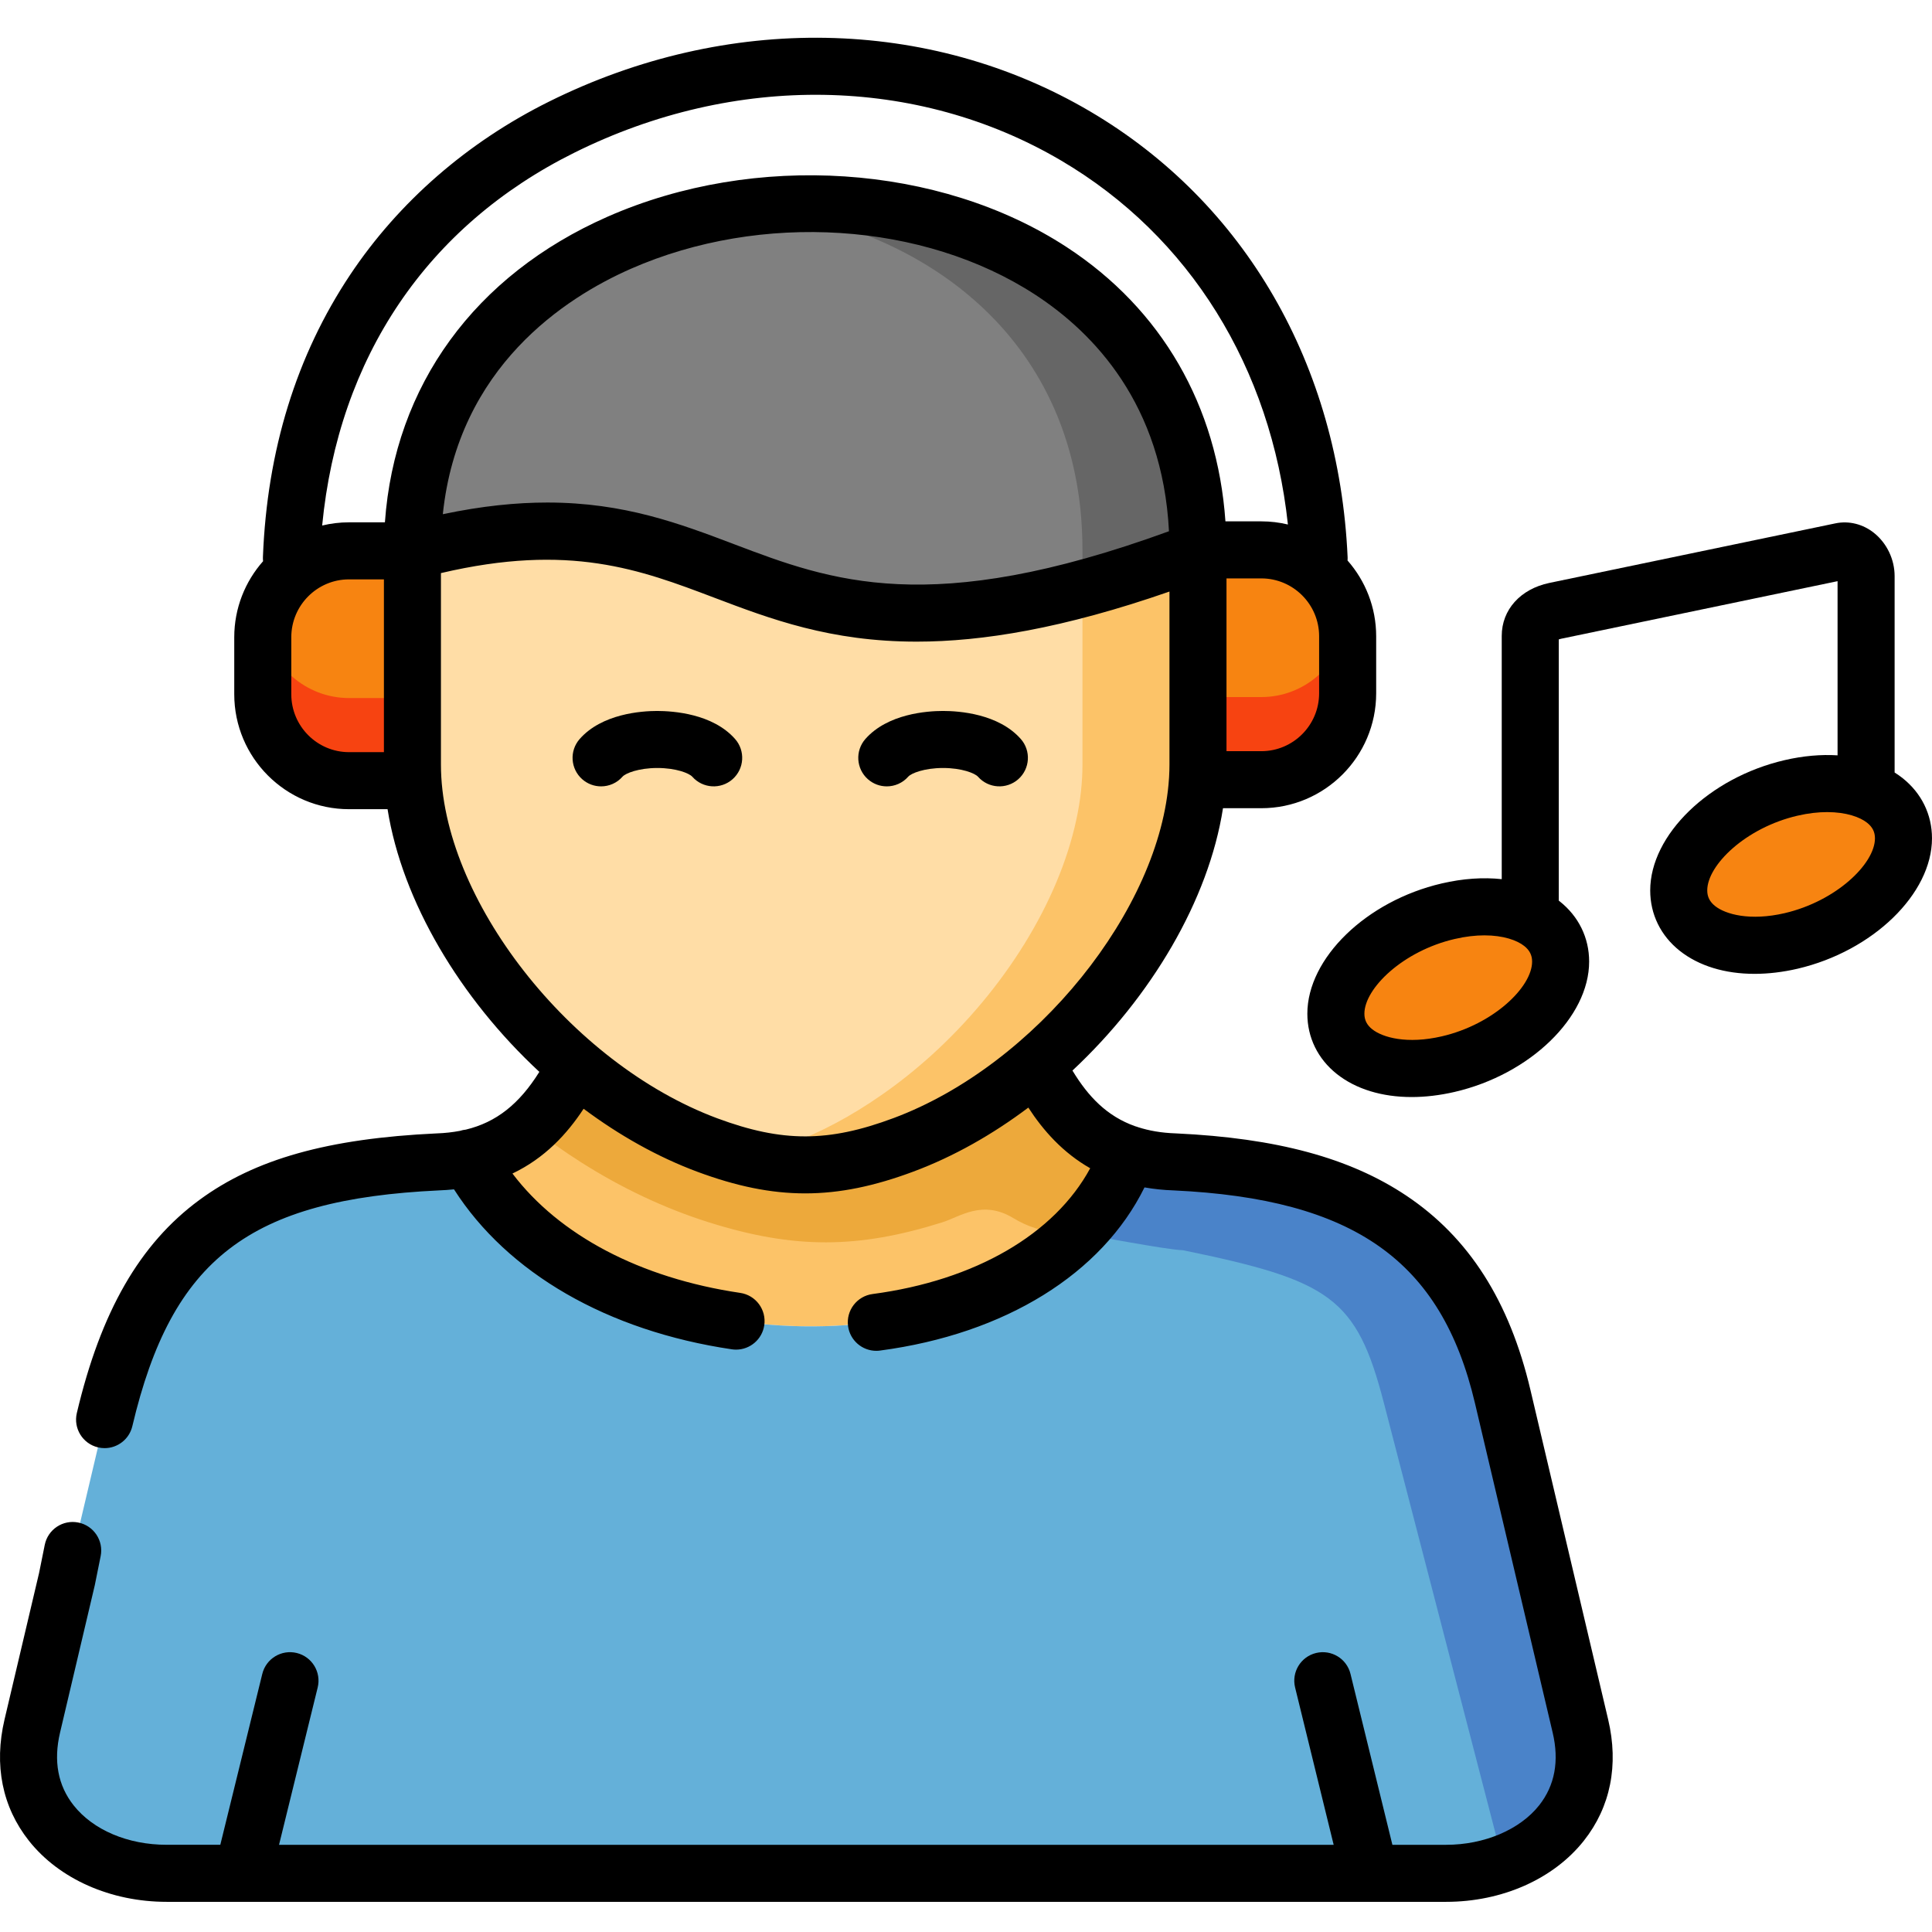 <svg height="511pt" viewBox="0 -9 512 511" width="511pt" xmlns="http://www.w3.org/2000/svg"><g fill-rule="evenodd"><path d="m83.238 138.398c-7.988 3.555-13.629 11.609-13.629 20.922v15.133c0 12.582 10.277 22.871 22.879 22.871h16.922c-.086-1.43 25.605-30.395 25.605-30.395l-25.746-30.48h-16.781c-3.293 0-6.414.691-9.25 1.949zm0 0" fill="#f78411"/><path d="m343.48 138.141c8.02 3.586 13.633 11.637 13.633 20.922v15.133c0 12.582-10.281 22.871-22.852 22.871h-16.953c.086-1.43-23.324-30.438-23.324-30.438l23.469-30.438h16.809c3.262 0 6.383.691 9.219 1.949zm0 0" fill="#f78411"/><path d="m110.902 207.73c5.41 25.133 23.707 52.074 47.82 70.191 8.879 6.707 18.586 12.207 28.691 15.961 18.902 7.023 33.133 6.996 52.004-.055 8.594-3.184 16.895-7.652 24.629-13.043 26.059-18.055 46.074-46.574 51.773-73.055 1.059-4.988 1.629-9.918 1.629-14.676v-56.605l-104.09-37.715-104.09 37.715v56.605c0 4.758.57 9.688 1.633 14.676zm0 0" fill="#ffdda6"/><path d="m164.078 54.797c-31.242 13.727-54.809 41.129-54.809 81.652 90.918-24.531 83.531 47.434 208.18 0 0-82.828-91.691-108.793-153.371-81.652zm0 0" fill="#808080"/><path d="m199.414 45.34c42.754 5.016 81.641 31.297 86.879 79.82.375 3.641.574 7.395.574 11.289v10.031c9.25-2.465 19.387-5.789 30.582-10.031 0-67.98-61.766-97.672-118.035-91.109zm0 0" fill="#666"/><path d="m286.867 160.039v33.016c0 4.758-.543 9.688-1.633 14.676-4.668 21.809-19.07 44.969-38.543 62.566-4.207 3.781-8.617 7.309-13.23 10.488-7.73 5.391-16.008 9.859-24.598 13.043-3.75 1.402-7.332 2.52-10.797 3.379 14.004 3.414 26.176 2.297 41.352-3.379 8.59-3.184 16.895-7.652 24.625-13.043 26.062-18.055 46.078-46.574 51.773-73.055 1.062-4.988 1.633-9.918 1.633-14.676v-56.605c-11.195 4.242-21.332 7.566-30.582 10.031zm0 0" fill="#fcc368"/><path d="m298.863 296.23c-21.766 60.82-142.461 60.848-174.676 1.152 6.801-1.434 12.141-4.379 16.527-8.289 4.922-4.398 8.617-10.039 11.77-16.156 2.031 1.719 4.09 3.406 6.238 4.988 8.879 6.699 18.586 12.207 28.695 15.957 3.719 1.379 7.246 2.5 10.648 3.328 14.004 3.41 26.172 2.289 41.352-3.379 8.586-3.188 16.895-7.656 24.625-13.047 3.668-2.52 7.219-5.301 10.625-8.227 4.223 8.266 9.398 15.664 17.168 20.406 2.129 1.297 4.469 2.395 7.027 3.266zm0 0" fill="#fcc368"/><path d="m29.145 360.551-20.617 87.297c-5.668 24.105 14.059 39.039 35.594 39.039h339.105c21.535 0 41.262-14.934 35.566-39.039l-20.59-87.297c-10.508-44.512-39.859-59.988-86.883-62.195-4.668-.145-8.789-.887-12.457-2.121-2.918 8.141-7.617 15.191-13.602 21.152-38.914 38.605-133.184 31.699-161.074-20.004-2.52.543-5.242.887-8.191.973-46.988 2.207-76.34 17.684-86.852 62.195zm0 0" fill="#64b0d9"/><path d="m298.867 296.234c-2.922 8.141-7.617 15.191-13.602 21.152 4.668.516 23.566 4.297 28.262 4.441 39 8.023 45.961 12.523 53.176 40.324l31.672 122.125c3.492-1.547 7.387-3.18 11.195-6.363 8.02-6.734 12.285-17.082 9.223-30.066l-20.59-87.297c-10.508-44.512-39.859-59.988-86.879-62.195-4.668-.145-8.793-.887-12.457-2.121zm0 0" fill="#4a83c9"/><path d="m274.668 272.562c0-.004 0-.004 0-.008-3.406 2.93-6.957 5.711-10.629 8.23-7.727 5.387-16.035 9.855-24.625 13.047-15.176 5.668-27.344 6.789-41.352 3.379-3.398-.832-6.926-1.949-10.648-3.328-10.105-3.75-19.812-9.262-28.691-15.957-2.152-1.582-4.211-3.27-6.238-4.992-3.152 6.121-6.852 11.758-11.77 16.16 4.219 3.348 8.656 6.496 13.277 9.426 10.539 6.711 22.047 12.207 34.043 15.969 22.426 7.02 39.301 6.988 61.695-.062 4.656-1.449 10.594-6.113 18.871-1.082 3.543 2.152 7.793 3.668 12.91 3.84 1.258.059 2.488.117 3.75.203 5.984-5.961 10.68-13.012 13.602-21.152-11.883-4.012-18.812-13.125-24.195-23.672zm0 0" fill="#eda93b"/><path d="m353.988 259.117c0 11.18 13.344 17.168 29.781 13.359 16.469-3.812 29.812-15.996 29.812-27.199 0-5.363-3.094-9.516-8.078-11.98-5.438-2.695-13.172-3.355-21.734-1.375-16.438 3.809-29.781 15.992-29.781 27.195zm0 0" fill="#f78411"/><path d="m444.852 226.445c0 11.207 13.344 17.168 29.781 13.355 16.465-3.812 29.781-15.992 29.781-27.168 0-6.02-3.809-10.52-9.91-12.812-5.27-1.977-12.227-2.32-19.871-.543-16.438 3.809-29.781 15.961-29.781 27.168zm0 0" fill="#f78411"/><path d="m69.609 174.453c0 12.582 10.277 22.871 22.879 22.871h16.922c-.086-1.43-.141-2.863-.141-4.27v-17.566h-16.781c-11.453 0-20.992-8.512-22.621-19.52-.172 1.09-.258 2.207-.258 3.352zm0 0" fill="#f74311"/><path d="m357.109 174.195c0 12.582-10.277 22.871-22.848 22.871h-16.953c.086-1.43.141-2.836.141-4.27v-17.566h16.812c11.426 0 20.961-8.512 22.594-19.52.172 1.09.258 2.207.258 3.352v15.133zm0 0" fill="#f74311"/></g><path d="m504.207 196.707c-.672-.531-1.383-1.02-2.113-1.484v-52.035c0-4.398-2.016-8.66-5.391-11.402-2.957-2.398-6.711-3.34-10.297-2.59l-75.84 15.793c-7.648 1.609-12.59 7.109-12.59 14.02v64.477c-4.91-.531-10.297-.172-15.895 1.133-19.973 4.637-35.621 19.801-35.621 34.531 0 6.293 2.77 11.957 7.793 15.953 5.082 4.035 12.008 6.125 19.848 6.125 3.637 0 7.469-.449 11.402-1.359 19.984-4.629 35.637-19.797 35.637-34.535 0-6.309-2.777-11.984-7.816-15.98-.074-.062-.156-.113-.23-.172v-69.234c.152-.059.344-.113.566-.16l73.316-15.27v46.156c-4.395-.273-9.125.133-14.023 1.27-19.98 4.629-35.629 19.797-35.629 34.535 0 6.301 2.77 11.973 7.801 15.973 5.078 4.039 12.004 6.129 19.852 6.129 3.637 0 7.469-.449 11.402-1.359 19.977-4.668 35.621-19.848 35.621-34.559 0-6.297-2.77-11.961-7.793-15.953zm-122.113 68.434c-9.184 2.129-15.672.324-18.434-1.871-1.422-1.129-2.082-2.441-2.082-4.121 0-6.73 10.234-16.633 23.93-19.809h.008c2.906-.68 5.539-.961 7.871-.961 5.031 0 8.656 1.312 10.543 2.812 1.43 1.133 2.094 2.449 2.094 4.141 0 6.738-10.234 16.637-23.93 19.809zm90.863-32.645c-9.184 2.125-15.668.316-18.43-1.879-1.426-1.137-2.09-2.453-2.09-4.145 0-6.734 10.23-16.637 23.926-19.809h.004c2.898-.672 5.523-.949 7.852-.949 5.055 0 8.691 1.32 10.582 2.824 1.422 1.129 2.082 2.438 2.082 4.121.004 6.727-10.238 16.637-23.926 19.836zm0 0"/><path d="m174.156 178.91c-4.215.004-14.648.742-20.535 7.434-2.758 3.137-2.453 7.91.684 10.668 1.434 1.262 3.215 1.883 4.988 1.883 2.098 0 4.184-.867 5.676-2.566.816-.926 4.305-2.297 9.207-2.305h.039c4.914 0 8.43 1.383 9.258 2.32 2.766 3.125 7.543 3.418 10.668.652 3.129-2.766 3.418-7.543.652-10.668-5.938-6.711-16.367-7.402-20.637-7.418zm0 0"/><path d="m249.918 178.91c-.016 0-.031 0-.051 0-4.211.004-14.645.742-20.535 7.434-2.754 3.137-2.449 7.91.684 10.668 1.438 1.262 3.215 1.883 4.988 1.883 2.098 0 4.184-.867 5.68-2.566.812-.926 4.301-2.297 9.207-2.305h.035c4.918 0 8.43 1.383 9.262 2.32 2.762 3.125 7.539 3.418 10.668.652 3.125-2.766 3.418-7.543.652-10.668-5.914-6.684-16.328-7.418-20.59-7.418zm0 0"/><path d="m405.586 358.871c-5.566-23.598-16.332-40.449-32.906-51.52-14.969-10-34.344-15.238-60.973-16.488-.035 0-.07-.004-.105-.004-3.785-.125-7.082-.703-10.023-1.652-.047-.02-.09-.043-.137-.059-.211-.078-.426-.137-.641-.195-7.434-2.637-12.414-7.84-16.59-14.746 20.887-19.516 36.094-45.172 39.895-69.523h10.156c16.781 0 30.438-13.664 30.438-30.457v-15.105c0-7.691-2.871-14.719-7.59-20.086.023-.305.035-.609.02-.922-2.309-50.875-27.18-93.914-68.23-118.082-42.617-25.086-96.219-26.062-143.387-2.613-21.629 10.738-39.859 26.613-52.723 45.91-14.246 21.375-22.023 46.543-23.113 74.809-.016.371.004.73.043 1.086-4.746 5.375-7.641 12.434-7.641 20.156v15.105c0 16.793 13.645 30.457 30.41 30.457h10.219c3.887 24.43 19.223 50.125 40.227 69.613-5.344 8.555-11.434 13.359-19.469 15.301-.535.051-1.066.168-1.594.336-1.922.363-3.938.594-6.094.668-.035 0-.07 0-.102.004-28.715 1.348-48.098 6.789-62.844 17.641-15.801 11.625-26.117 29.57-32.473 56.469-.957 4.062 1.555 8.133 5.617 9.094.586.137 1.172.203 1.746.203 3.426 0 6.527-2.344 7.348-5.82 10.477-44.348 30.984-60.117 81.266-62.484 1.371-.051 2.691-.148 3.98-.277 14.176 22.184 40.664 37.516 73.641 42.391.375.055.746.082 1.117.082 3.684 0 6.91-2.703 7.465-6.457.609-4.129-2.242-7.969-6.371-8.578-26.52-3.922-47.977-15.27-60.363-31.633 8.574-4.086 14.469-10.48 18.859-17.164 9.402 7.012 19.578 12.766 30.152 16.699 10.277 3.816 19.422 5.727 28.566 5.727 9.191 0 18.379-1.93 28.711-5.789 10.676-3.984 20.949-9.824 30.426-16.949 3.957 6.09 9.137 11.941 16.398 16.078-9.457 17.453-30.43 29.719-57.676 33.332-4.137.547-7.047 4.348-6.5 8.484.504 3.801 3.75 6.566 7.484 6.566.328 0 .664-.023 1-.07 33.184-4.398 58.809-20.367 70.078-43.238 2.426.426 4.996.703 7.742.797 47.789 2.25 70.918 18.59 79.832 56.375l20.594 87.305c1.781 7.539.574 14.027-3.586 19.285-5.102 6.449-14.539 10.457-24.625 10.457h-14.262l-11.102-45.289c-.992-4.051-5.086-6.531-9.141-5.539-4.055.992-6.531 5.086-5.539 9.141l10.219 41.688h-279.488l10.242-41.688c.996-4.051-1.484-8.145-5.535-9.141-4.055-.996-8.145 1.48-9.145 5.535l-11.125 45.289h-14.234c-10.246 0-19.453-3.902-24.633-10.445-4.168-5.262-5.383-11.754-3.605-19.297l9.191-38.98c.02-.082.035-.16.051-.242l1.52-7.539c.824-4.09-1.824-8.074-5.918-8.898-4.09-.828-8.074 1.824-8.898 5.914l-1.496 7.418-9.164 38.863c-2.844 12.094-.605 23.211 6.469 32.148 8.023 10.129 21.664 16.176 36.484 16.176h20.141.023.016 298.711.02.023 20.168c14.82 0 28.457-6.055 36.48-16.191 7.07-8.941 9.297-20.055 6.441-32.137zm-56.004-184.645c0 8.461-6.875 15.344-15.32 15.344h-9.227v-45.789h9.227c8.445 0 15.32 6.879 15.32 15.34zm-197.348-143.273c42.578-21.164 90.801-20.379 128.996 2.105 34.055 20.047 55.605 54.855 60.082 96.441-2.266-.543-4.625-.836-7.055-.836h-9.504c-2.137-30.625-16.887-56.238-42.098-72.695-33.68-21.984-82.543-25.227-121.598-8.059-35.277 15.531-56.473 44.797-59.051 81.012h-9.52c-2.449 0-4.828.301-7.109.848 4.32-44.555 27.816-79.434 66.855-98.816zm157.555 100.328c-63.367 23.109-89.676 13.133-115.141 3.477-14.445-5.48-29.211-11.082-49.605-11.082-8.207 0-17.32.906-27.691 3.094 4.078-39.031 32.398-57.363 49.797-65.023 34.566-15.195 77.664-12.43 107.246 6.879 15.43 10.07 33.68 29.008 35.395 62.656zm-232.594 43.203v-15.105c0-8.457 6.859-15.34 15.293-15.34h9.254v45.789h-9.254c-8.434-.004-15.293-6.883-15.293-15.344zm159.605 112.32c-17.25 6.445-29.48 6.461-46.723.055-39.004-14.516-73.223-58.32-73.223-93.746v-50.738c34.113-8.004 52.762-.945 72.434 6.516 14.828 5.621 30.723 11.652 53.641 11.648 17.406 0 38.883-3.496 66.992-13.273v45.848c0 1.051-.035 2.109-.094 3.176-.016.145-.02.289-.027.434-2.199 34.684-35.359 76.035-73 90.082zm0 0"/></svg>